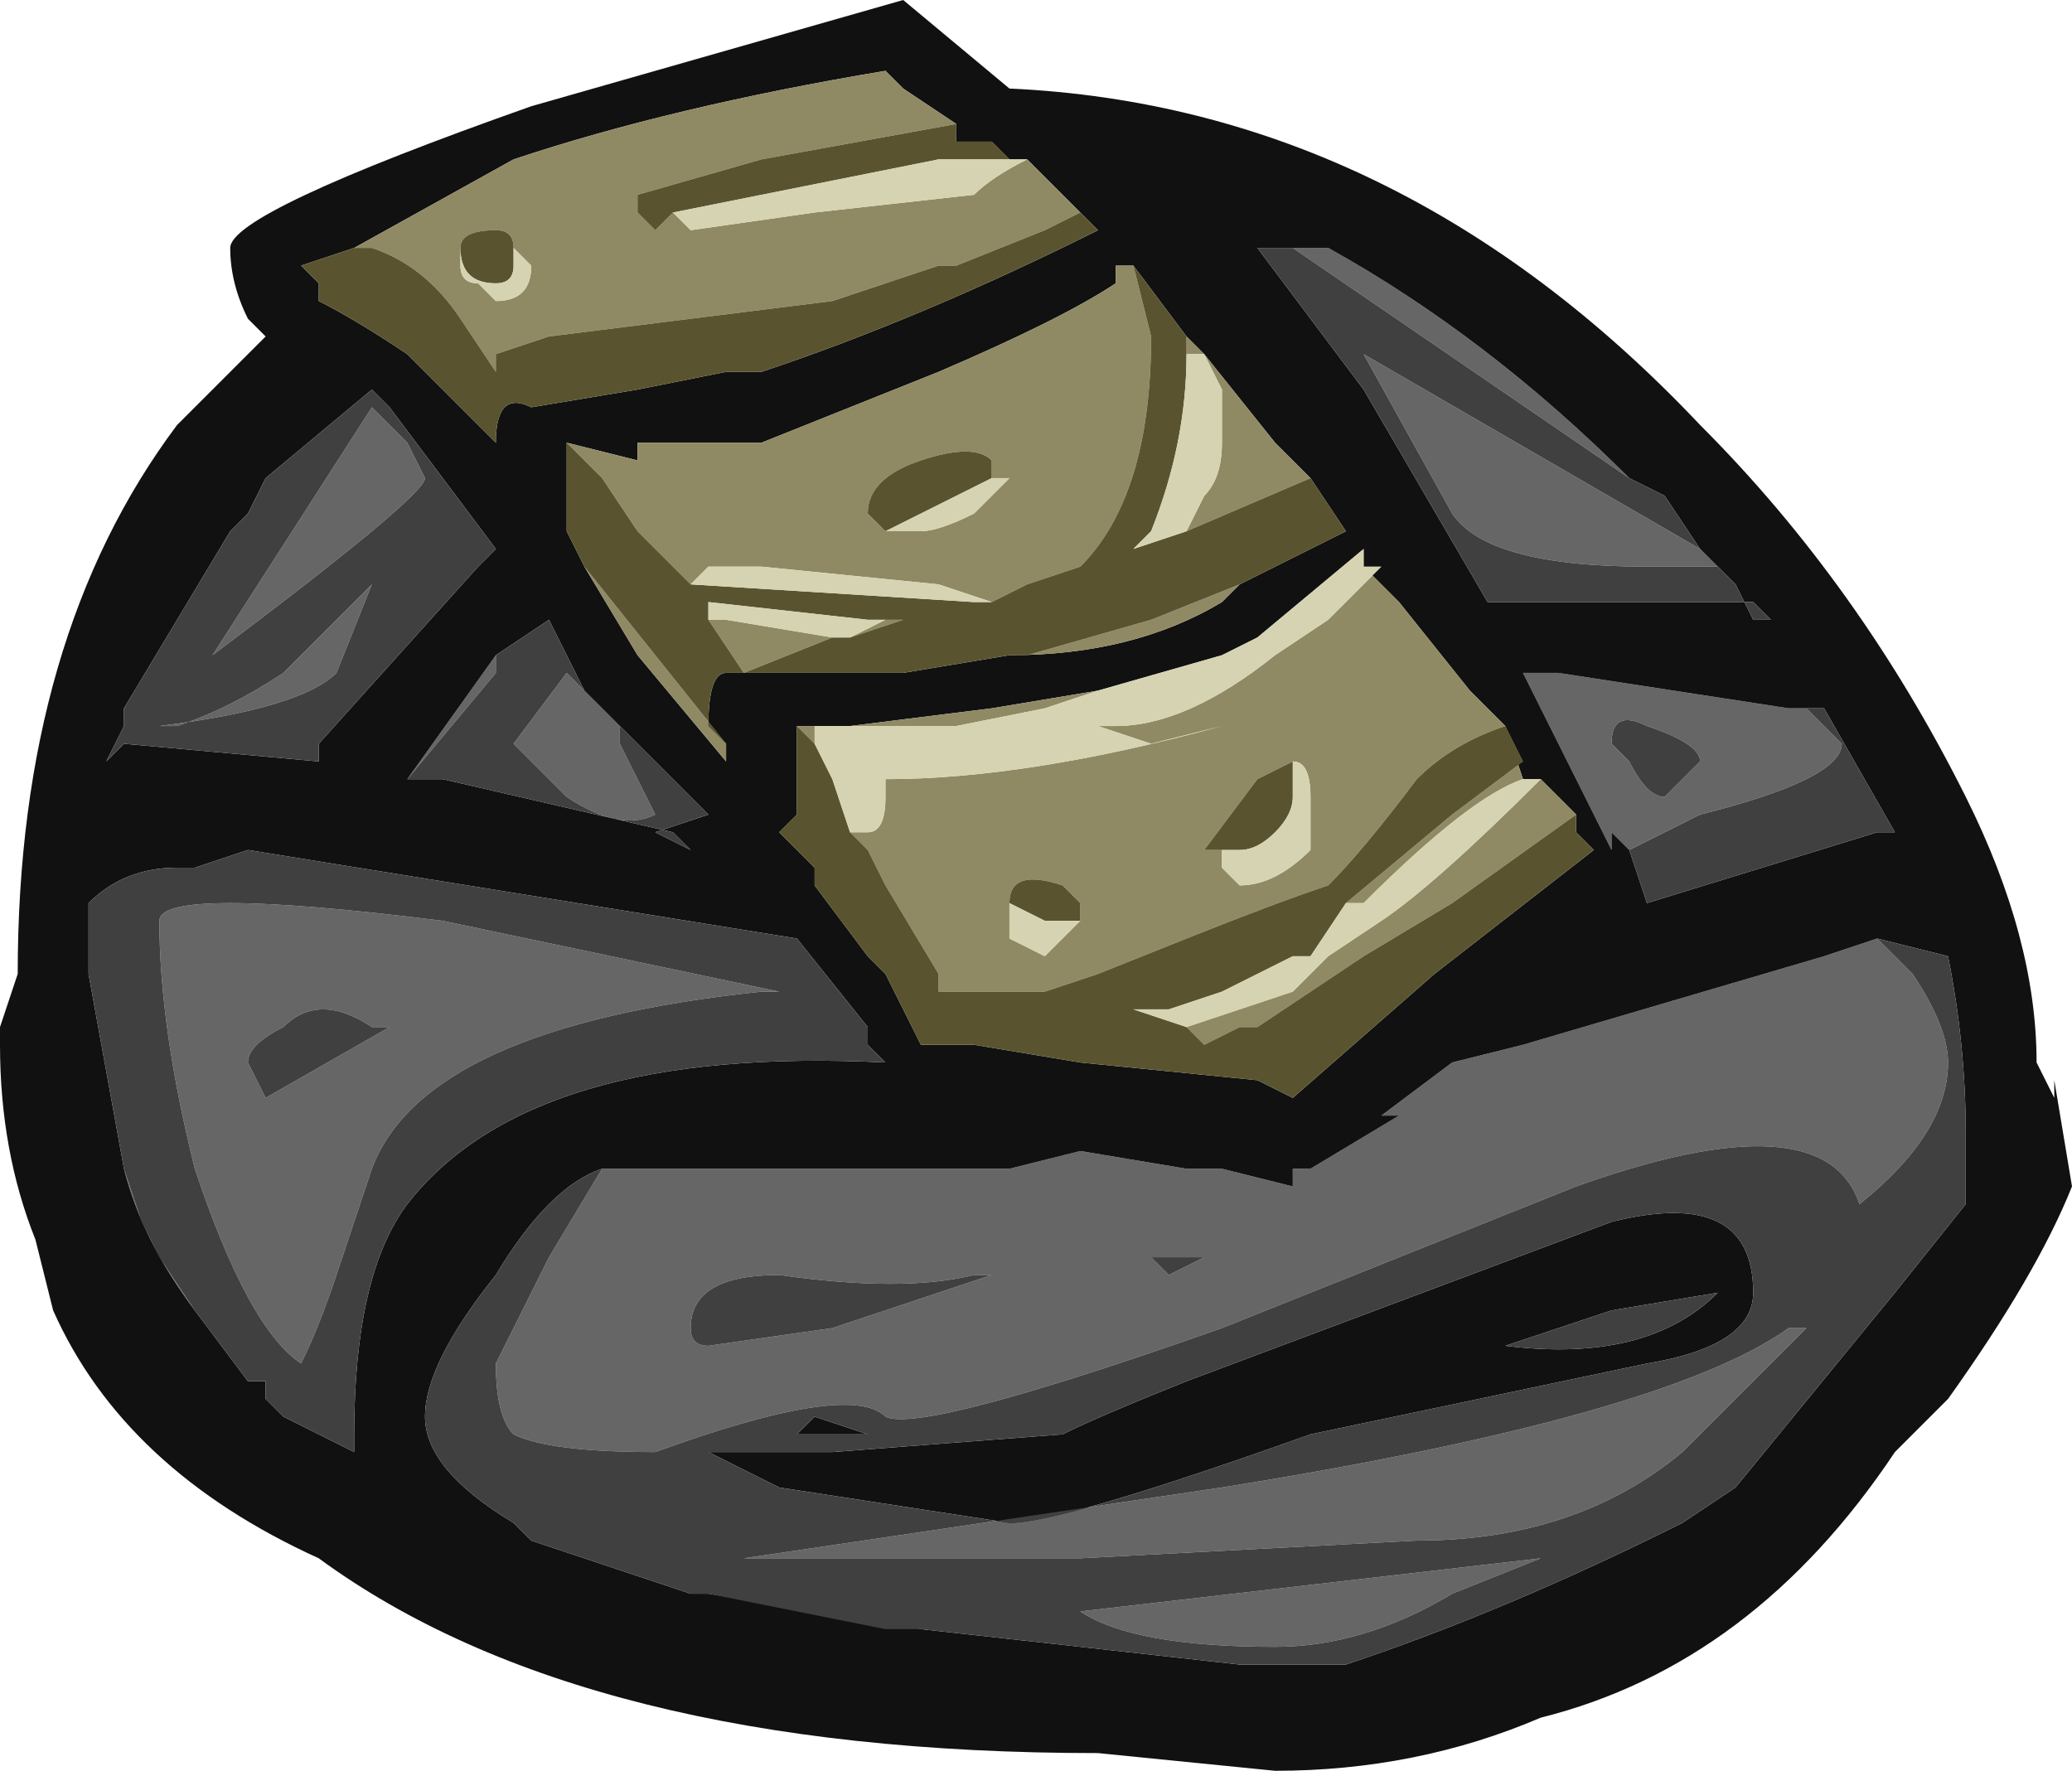 <?xml version="1.0" encoding="UTF-8" standalone="no"?>
<svg xmlns:ffdec="https://www.free-decompiler.com/flash" xmlns:xlink="http://www.w3.org/1999/xlink" ffdec:objectType="frame" height="35.0px" width="40.95px" xmlns="http://www.w3.org/2000/svg">
  <g transform="matrix(1.0, 0.0, 0.0, 1.0, 20.65, 34.65)">
    <use ffdec:characterId="313" height="5.0" transform="matrix(7.0, 0.0, 0.0, 7.0, -20.65, -34.65)" width="5.85" xlink:href="#shape0"/>
  </g>
  <defs>
    <g id="shape0" transform="matrix(1.0, 0.0, 0.0, 1.0, 2.95, 4.95)">
      <path d="M1.95 -3.3 L1.9 -3.35 1.7 -3.35 Q1.25 -3.35 1.15 -3.5 L0.9 -3.95 1.85 -3.4 1.95 -3.3 M1.65 -3.6 L0.7 -4.25 0.8 -4.25 Q1.25 -4.0 1.65 -3.6 M0.45 -4.4 L0.45 -4.4 M1.7 -2.9 Q1.6 -2.95 1.6 -2.85 L1.65 -2.8 Q1.7 -2.7 1.75 -2.7 L1.85 -2.8 Q1.85 -2.85 1.7 -2.9 M2.1 -2.95 L2.15 -2.95 2.25 -2.85 Q2.25 -2.75 1.85 -2.65 L1.65 -2.55 1.6 -2.6 1.6 -2.55 1.35 -3.05 1.45 -3.05 2.1 -2.95 M2.35 -2.3 L2.45 -2.2 Q2.55 -2.05 2.55 -1.95 2.55 -1.75 2.3 -1.55 2.2 -1.85 1.5 -1.6 L0.5 -1.2 Q-0.35 -0.9 -0.45 -0.95 -0.55 -1.05 -1.1 -0.85 -1.4 -0.85 -1.5 -0.9 -1.55 -0.95 -1.55 -1.1 L-1.4 -1.4 -1.25 -1.65 -0.1 -1.65 0.1 -1.7 0.4 -1.65 0.5 -1.65 0.7 -1.6 0.7 -1.65 0.75 -1.65 1.0 -1.8 0.95 -1.8 1.15 -1.95 1.35 -2.0 2.2 -2.25 2.35 -2.3 M-0.95 -0.45 L-0.45 -0.35 -0.35 -0.35 -0.95 -0.45 M0.45 -1.4 L0.3 -1.4 0.35 -1.35 0.45 -1.4 M1.05 -0.6 L0.1 -0.55 -0.85 -0.55 0.5 -0.75 Q1.75 -0.95 2.1 -1.2 L2.15 -1.2 Q1.95 -1.0 1.8 -0.85 1.5 -0.6 1.05 -0.6 M0.65 -0.3 Q0.25 -0.3 0.1 -0.4 L1.4 -0.55 1.15 -0.45 Q0.9 -0.3 0.65 -0.3 M-1.8 -3.7 L-1.75 -3.6 Q-1.75 -3.55 -2.35 -3.1 L-1.9 -3.8 -1.8 -3.7 M-1.3 -3.0 L-1.2 -2.9 -1.2 -2.85 -1.1 -2.65 Q-1.2 -2.6 -1.35 -2.7 L-1.5 -2.85 -1.35 -3.05 -1.3 -3.0 M-1.7 -2.75 L-1.8 -2.75 -1.55 -3.1 -1.55 -3.05 -1.8 -2.75 -1.7 -2.75 M-0.75 -2.15 L-0.8 -2.15 Q-1.75 -2.05 -1.9 -1.65 L-2.0 -1.35 Q-2.05 -1.2 -2.1 -1.1 -2.25 -1.2 -2.4 -1.65 -2.5 -2.05 -2.5 -2.35 -2.5 -2.45 -1.7 -2.35 L-0.75 -2.15 M-2.6 -1.65 L-2.55 -1.5 -2.5 -1.4 -2.4 -1.25 Q-2.55 -1.45 -2.6 -1.65 M-2.25 -1.95 L-2.2 -1.85 -1.85 -2.05 -1.9 -2.05 Q-2.05 -2.15 -2.15 -2.05 -2.25 -2.0 -2.25 -1.95 M-1.9 -3.3 L-2.0 -3.05 Q-2.1 -2.95 -2.5 -2.9 L-2.45 -2.9 Q-2.3 -2.95 -2.15 -3.05 L-1.9 -3.3 M-0.15 -1.35 L-0.2 -1.35 Q-0.4 -1.3 -0.75 -1.35 -1.0 -1.35 -1.0 -1.2 -1.0 -1.15 -0.95 -1.15 L-0.6 -1.2 -0.15 -1.35" fill="#666666" fill-rule="evenodd" stroke="none"/>
      <path d="M0.7 -4.25 L0.6 -4.25 0.9 -3.85 1.25 -3.25 2.0 -3.25 2.05 -3.2 2.0 -3.2 1.95 -3.3 1.85 -3.4 1.75 -3.55 1.65 -3.6 Q1.25 -4.0 0.8 -4.25 L0.7 -4.25 M0.45 -4.4 L0.45 -4.4 M0.25 -4.2 L0.2 -4.2 0.2 -4.15 Q0.05 -4.05 -0.3 -3.9 -0.55 -3.8 -0.8 -3.7 L-1.15 -3.7 -1.15 -3.65 -1.35 -3.7 -1.35 -3.45 -1.3 -3.35 -1.15 -3.1 -0.9 -2.8 -0.9 -2.85 -0.95 -2.9 Q-0.95 -3.05 -0.9 -3.05 L-0.4 -3.05 -0.1 -3.1 Q0.25 -3.1 0.5 -3.25 L0.55 -3.3 0.85 -3.45 0.75 -3.6 0.65 -3.7 0.45 -3.95 0.4 -4.0 0.25 -4.2 M-1.95 -4.25 L-2.1 -4.2 -2.05 -4.15 -2.05 -4.1 Q-1.95 -4.05 -1.8 -3.95 L-1.55 -3.7 Q-1.55 -3.85 -1.45 -3.8 L-1.15 -3.85 -0.9 -3.9 -0.8 -3.9 Q-0.35 -4.05 0.15 -4.3 L0.1 -4.35 -0.05 -4.5 -0.1 -4.5 -0.15 -4.55 -0.25 -4.55 -0.25 -4.6 -0.4 -4.7 -0.45 -4.75 Q-1.05 -4.65 -1.5 -4.5 L-1.95 -4.25 M1.65 -2.55 L1.7 -2.4 2.35 -2.6 2.4 -2.6 2.2 -2.95 2.1 -2.95 1.45 -3.05 1.35 -3.05 1.6 -2.55 1.6 -2.6 1.65 -2.55 M-0.65 -2.45 L-0.5 -2.25 -0.45 -2.2 -0.35 -2.0 -0.2 -2.0 0.1 -1.95 0.6 -1.9 0.7 -1.85 1.1 -2.2 1.55 -2.55 1.5 -2.6 1.5 -2.65 1.4 -2.75 1.35 -2.75 1.3 -2.9 1.2 -3.0 1.0 -3.25 0.9 -3.35 0.9 -3.4 0.6 -3.15 0.5 -3.1 0.15 -3.0 -0.15 -2.95 -0.55 -2.9 -0.7 -2.9 -0.7 -2.65 -0.75 -2.6 -0.65 -2.5 -0.65 -2.45 M2.85 -1.85 L2.85 -1.9 2.9 -1.6 Q2.8 -1.35 2.55 -1.0 L2.4 -0.85 Q2.0 -0.25 1.4 -0.1 1.05 0.05 0.65 0.05 L0.15 0.0 Q-1.3 0.0 -2.05 -0.55 -2.6 -0.8 -2.8 -1.25 L-2.85 -1.45 Q-2.95 -1.7 -2.95 -2.0 L-2.95 -2.05 -2.9 -2.2 Q-2.9 -3.15 -2.45 -3.75 L-2.2 -4.0 -2.25 -4.05 Q-2.3 -4.15 -2.3 -4.25 -2.3 -4.35 -1.45 -4.65 L-0.4 -4.95 -0.1 -4.7 Q1.0 -4.65 1.85 -3.75 2.3 -3.3 2.6 -2.7 2.8 -2.3 2.8 -1.95 L2.85 -1.85 M-0.35 -0.35 L0.55 -0.25 0.85 -0.25 Q1.3 -0.4 1.8 -0.65 L1.95 -0.75 2.4 -1.3 2.6 -1.55 2.6 -1.75 Q2.6 -2.0 2.55 -2.25 L2.35 -2.3 2.2 -2.25 1.35 -2.0 1.15 -1.95 0.95 -1.8 1.0 -1.8 0.75 -1.65 0.7 -1.65 0.7 -1.6 0.5 -1.65 0.4 -1.65 0.1 -1.7 -0.1 -1.65 -1.25 -1.65 Q-1.4 -1.6 -1.55 -1.35 -1.75 -1.1 -1.75 -0.95 -1.75 -0.8 -1.5 -0.65 L-1.45 -0.6 -1.0 -0.45 -0.95 -0.45 -0.35 -0.35 M0.4 -1.05 L1.6 -1.5 Q2.0 -1.6 2.0 -1.3 2.0 -1.15 1.7 -1.1 L0.75 -0.9 Q0.05 -0.65 -0.1 -0.65 L-0.75 -0.75 -0.95 -0.85 -0.6 -0.85 0.05 -0.9 Q0.15 -0.95 0.4 -1.05 M1.6 -1.25 L1.3 -1.15 Q1.7 -1.1 1.9 -1.3 L1.6 -1.25 M-1.85 -3.8 L-1.9 -3.85 -2.2 -3.6 -2.25 -3.5 -2.3 -3.45 -2.6 -2.95 -2.6 -2.9 -2.65 -2.8 -2.6 -2.85 -2.05 -2.8 -2.05 -2.85 -1.6 -3.35 -1.55 -3.4 -1.85 -3.8 M-1.35 -3.75 L-1.35 -3.75 M-1.3 -3.0 L-1.4 -3.2 -1.55 -3.1 -1.8 -2.75 -1.7 -2.75 -1.05 -2.6 -1.0 -2.55 -1.1 -2.6 -0.95 -2.65 -1.2 -2.9 -1.3 -3.0 M-2.4 -1.25 L-2.25 -1.05 -2.2 -1.05 -2.2 -1.0 -2.15 -0.95 -1.95 -0.85 -1.95 -0.9 Q-1.95 -1.35 -1.8 -1.55 -1.45 -2.0 -0.45 -1.95 L-0.5 -2.0 -0.5 -2.05 -0.7 -2.3 -2.25 -2.55 -2.4 -2.5 -2.45 -2.5 Q-2.6 -2.5 -2.7 -2.4 L-2.7 -2.2 -2.6 -1.65 Q-2.55 -1.45 -2.4 -1.25 M-0.65 -0.95 L-0.5 -0.9 -0.7 -0.9 -0.65 -0.95" fill="#111111" fill-rule="evenodd" stroke="none"/>
      <path d="M1.95 -3.3 L2.0 -3.2 2.05 -3.2 2.0 -3.25 1.25 -3.25 0.9 -3.85 0.6 -4.25 0.7 -4.25 1.65 -3.6 1.75 -3.55 1.85 -3.4 0.9 -3.95 1.15 -3.5 Q1.25 -3.35 1.7 -3.35 L1.9 -3.35 1.95 -3.3 M1.7 -2.9 Q1.85 -2.85 1.85 -2.8 L1.75 -2.7 Q1.7 -2.7 1.65 -2.8 L1.6 -2.85 Q1.6 -2.95 1.7 -2.9 M1.65 -2.55 L1.85 -2.65 Q2.25 -2.75 2.25 -2.85 L2.15 -2.95 2.1 -2.95 2.2 -2.95 2.4 -2.6 2.35 -2.6 1.7 -2.4 1.65 -2.55 M2.35 -2.3 L2.55 -2.25 Q2.6 -2.0 2.6 -1.75 L2.6 -1.55 2.4 -1.3 1.95 -0.75 1.8 -0.65 Q1.3 -0.4 0.85 -0.25 L0.55 -0.25 -0.35 -0.35 -0.45 -0.35 -0.95 -0.45 -1.0 -0.45 -1.45 -0.6 -1.5 -0.65 Q-1.75 -0.8 -1.75 -0.95 -1.75 -1.1 -1.55 -1.35 -1.4 -1.6 -1.25 -1.65 L-1.4 -1.4 -1.55 -1.1 Q-1.55 -0.95 -1.5 -0.9 -1.4 -0.85 -1.1 -0.85 -0.55 -1.05 -0.45 -0.95 -0.35 -0.9 0.5 -1.2 L1.5 -1.6 Q2.2 -1.85 2.3 -1.55 2.55 -1.75 2.55 -1.95 2.55 -2.05 2.45 -2.2 L2.35 -2.3 M0.45 -1.4 L0.35 -1.35 0.3 -1.4 0.45 -1.4 M0.4 -1.05 Q0.15 -0.95 0.05 -0.9 L-0.6 -0.85 -0.95 -0.85 -0.75 -0.75 -0.1 -0.65 Q0.05 -0.65 0.75 -0.9 L1.7 -1.1 Q2.0 -1.15 2.0 -1.3 2.0 -1.6 1.6 -1.5 L0.4 -1.05 M0.65 -0.3 Q0.9 -0.3 1.15 -0.45 L1.4 -0.55 0.1 -0.4 Q0.25 -0.3 0.65 -0.3 M1.05 -0.6 Q1.5 -0.6 1.8 -0.85 1.95 -1.0 2.15 -1.2 L2.1 -1.2 Q1.75 -0.95 0.5 -0.75 L-0.85 -0.55 0.1 -0.55 1.05 -0.6 M1.6 -1.25 L1.9 -1.3 Q1.7 -1.1 1.3 -1.15 L1.6 -1.25 M-1.85 -3.8 L-1.55 -3.4 -1.6 -3.35 -2.05 -2.85 -2.05 -2.8 -2.6 -2.85 -2.65 -2.8 -2.6 -2.9 -2.6 -2.95 -2.3 -3.45 -2.25 -3.5 -2.2 -3.6 -1.9 -3.85 -1.85 -3.8 M-1.8 -3.7 L-1.9 -3.8 -2.35 -3.1 Q-1.75 -3.55 -1.75 -3.6 L-1.8 -3.7 M-1.55 -3.1 L-1.4 -3.2 -1.3 -3.0 -1.35 -3.05 -1.5 -2.85 -1.35 -2.7 Q-1.2 -2.6 -1.1 -2.65 L-1.2 -2.85 -1.2 -2.9 -0.95 -2.65 -1.1 -2.6 -1.0 -2.55 -1.05 -2.6 -1.7 -2.75 -1.8 -2.75 -1.55 -3.05 -1.55 -3.1 M-0.75 -2.15 L-1.7 -2.35 Q-2.5 -2.45 -2.5 -2.35 -2.5 -2.05 -2.4 -1.65 -2.25 -1.2 -2.1 -1.1 -2.05 -1.2 -2.0 -1.35 L-1.9 -1.65 Q-1.75 -2.05 -0.8 -2.15 L-0.75 -2.15 M-2.6 -1.65 L-2.7 -2.2 -2.7 -2.4 Q-2.6 -2.5 -2.45 -2.5 L-2.4 -2.5 -2.25 -2.55 -0.7 -2.3 -0.5 -2.05 -0.5 -2.0 -0.45 -1.95 Q-1.45 -2.0 -1.8 -1.55 -1.95 -1.35 -1.95 -0.9 L-1.95 -0.85 -2.15 -0.95 -2.2 -1.0 -2.2 -1.05 -2.25 -1.05 -2.4 -1.25 -2.5 -1.4 -2.55 -1.5 -2.6 -1.65 M-1.9 -3.3 L-2.15 -3.05 Q-2.3 -2.95 -2.45 -2.9 L-2.5 -2.9 Q-2.1 -2.95 -2.0 -3.05 L-1.9 -3.3 M-2.25 -1.95 Q-2.25 -2.0 -2.15 -2.05 -2.05 -2.15 -1.9 -2.05 L-1.85 -2.05 -2.2 -1.85 -2.25 -1.95 M-0.65 -0.95 L-0.7 -0.9 -0.5 -0.9 -0.65 -0.95 M-0.15 -1.35 L-0.6 -1.2 -0.95 -1.15 Q-1.0 -1.15 -1.0 -1.2 -1.0 -1.35 -0.75 -1.35 -0.4 -1.3 -0.2 -1.35 L-0.15 -1.35" fill="#404040" fill-rule="evenodd" stroke="none"/>
      <path d="M0.25 -4.2 L0.3 -4.0 Q0.3 -3.55 0.1 -3.35 L-0.05 -3.3 -0.15 -3.25 -0.3 -3.3 -0.8 -3.35 -0.95 -3.35 -1.0 -3.3 -1.15 -3.45 -1.25 -3.6 -1.35 -3.7 -1.15 -3.65 -1.15 -3.7 -0.8 -3.7 Q-0.55 -3.8 -0.3 -3.9 0.05 -4.05 0.2 -4.15 L0.2 -4.2 0.25 -4.2 M0.1 -4.35 L0.0 -4.3 -0.25 -4.2 -0.3 -4.2 -0.6 -4.1 -1.4 -4.0 -1.55 -3.95 -1.55 -3.9 -1.65 -4.05 Q-1.75 -4.2 -1.9 -4.25 L-1.95 -4.25 -1.5 -4.5 Q-1.05 -4.65 -0.45 -4.75 L-0.4 -4.7 -0.25 -4.6 -0.8 -4.5 -1.15 -4.4 -1.15 -4.35 -1.1 -4.3 -1.05 -4.35 -1.0 -4.3 -0.65 -4.35 -0.2 -4.4 Q-0.15 -4.45 -0.05 -4.5 L0.1 -4.35 M0.45 -3.95 L0.65 -3.7 0.75 -3.6 0.4 -3.45 0.45 -3.55 Q0.5 -3.6 0.5 -3.7 L0.5 -3.85 0.45 -3.95 0.4 -3.95 0.4 -4.0 0.45 -3.95 M0.55 -3.3 L0.5 -3.25 Q0.25 -3.1 -0.1 -3.1 L-0.05 -3.1 0.3 -3.2 0.55 -3.3 M-0.9 -2.85 L-0.9 -2.8 -1.15 -3.1 -1.3 -3.35 -1.35 -3.45 -1.3 -3.35 -0.9 -2.85 M1.5 -2.65 L1.15 -2.4 0.9 -2.25 0.6 -2.05 0.55 -2.05 0.45 -2.0 0.4 -2.05 0.7 -2.15 0.8 -2.25 0.95 -2.35 Q1.1 -2.45 1.4 -2.75 L1.5 -2.65 M0.85 -2.4 L1.15 -2.65 1.35 -2.8 1.3 -2.9 Q1.15 -2.85 1.05 -2.75 0.9 -2.55 0.8 -2.45 0.65 -2.4 0.4 -2.3 L0.15 -2.2 0.0 -2.15 -0.3 -2.15 -0.3 -2.2 -0.45 -2.45 -0.5 -2.55 -0.55 -2.6 -0.5 -2.6 Q-0.45 -2.6 -0.45 -2.7 L-0.45 -2.75 Q-0.05 -2.75 0.5 -2.9 L0.3 -2.85 0.15 -2.9 0.2 -2.9 Q0.4 -2.9 0.65 -3.1 L0.8 -3.2 0.95 -3.35 0.9 -3.35 1.0 -3.25 1.2 -3.0 1.3 -2.9 1.35 -2.75 Q1.2 -2.7 0.9 -2.4 L0.85 -2.4 M-0.65 -2.85 L-0.7 -2.9 -0.55 -2.9 -0.15 -2.95 0.15 -3.0 0.0 -2.95 -0.25 -2.9 -0.65 -2.9 -0.65 -2.85 M-0.75 -2.6 L-0.65 -2.5 -0.65 -2.45 -0.65 -2.5 -0.75 -2.6 M0.7 -2.8 L0.6 -2.75 0.45 -2.55 0.55 -2.55 0.5 -2.55 0.5 -2.5 0.55 -2.45 Q0.65 -2.45 0.75 -2.55 L0.75 -2.7 Q0.75 -2.8 0.7 -2.8 M-0.1 -2.4 L-0.1 -2.3 0.0 -2.25 0.1 -2.35 0.1 -2.4 0.05 -2.45 Q-0.1 -2.5 -0.1 -2.4 M-1.5 -4.25 Q-1.5 -4.3 -1.55 -4.3 -1.65 -4.3 -1.65 -4.25 L-1.65 -4.2 Q-1.65 -4.15 -1.6 -4.15 L-1.55 -4.1 Q-1.45 -4.1 -1.45 -4.2 L-1.5 -4.25 M-1.35 -3.75 L-1.35 -3.75 M-0.45 -3.45 L-0.35 -3.45 Q-0.3 -3.45 -0.2 -3.5 L-0.1 -3.6 -0.15 -3.6 -0.15 -3.65 Q-0.2 -3.7 -0.35 -3.65 -0.5 -3.6 -0.5 -3.5 L-0.45 -3.45 M-0.55 -3.15 L-0.45 -3.2 -0.5 -3.2 -0.4 -3.2 -0.55 -3.15 M-0.95 -3.2 L-0.9 -3.2 -0.6 -3.15 -0.85 -3.05 -0.95 -3.2" fill="#8f8a64" fill-rule="evenodd" stroke="none"/>
      <path d="M-0.15 -3.25 L-0.05 -3.3 0.1 -3.35 Q0.3 -3.55 0.3 -4.0 L0.25 -4.2 0.4 -4.0 0.4 -3.95 Q0.4 -3.7 0.3 -3.45 L0.25 -3.4 0.4 -3.45 0.75 -3.6 0.85 -3.45 0.55 -3.3 0.3 -3.2 -0.05 -3.1 -0.1 -3.1 -0.4 -3.05 -0.9 -3.05 Q-0.95 -3.05 -0.95 -2.9 L-0.9 -2.85 -1.3 -3.35 -1.35 -3.45 -1.35 -3.7 -1.25 -3.6 -1.15 -3.45 -1.0 -3.3 -0.2 -3.25 -0.15 -3.25 M-1.95 -4.25 L-1.9 -4.25 Q-1.75 -4.2 -1.65 -4.05 L-1.55 -3.9 -1.55 -3.95 -1.4 -4.0 -0.6 -4.1 -0.3 -4.2 -0.25 -4.2 0.0 -4.3 0.1 -4.35 0.15 -4.3 Q-0.35 -4.05 -0.8 -3.9 L-0.9 -3.9 -1.15 -3.85 -1.45 -3.8 Q-1.55 -3.85 -1.55 -3.7 L-1.8 -3.95 Q-1.95 -4.05 -2.05 -4.1 L-2.05 -4.15 -2.1 -4.2 -1.95 -4.25 M-1.05 -4.35 L-1.1 -4.3 -1.15 -4.35 -1.15 -4.4 -0.8 -4.5 -0.25 -4.6 -0.25 -4.55 -0.15 -4.55 -0.1 -4.5 -0.3 -4.5 -1.05 -4.35 M1.5 -2.65 L1.5 -2.6 1.55 -2.55 1.1 -2.2 0.7 -1.85 0.6 -1.9 0.1 -1.95 -0.2 -2.0 -0.35 -2.0 -0.45 -2.2 -0.5 -2.25 -0.65 -2.45 -0.65 -2.5 -0.75 -2.6 -0.7 -2.65 -0.7 -2.9 -0.65 -2.85 -0.6 -2.75 -0.55 -2.6 -0.5 -2.55 -0.45 -2.45 -0.3 -2.2 -0.3 -2.15 0.0 -2.15 0.15 -2.2 0.4 -2.3 Q0.65 -2.4 0.8 -2.45 0.9 -2.55 1.05 -2.75 1.15 -2.85 1.3 -2.9 L1.35 -2.8 1.15 -2.65 0.85 -2.4 0.75 -2.25 0.7 -2.25 Q0.6 -2.2 0.5 -2.15 L0.35 -2.1 0.25 -2.1 0.4 -2.05 0.45 -2.0 0.55 -2.05 0.6 -2.05 0.9 -2.25 1.15 -2.4 1.5 -2.65 M0.55 -2.55 L0.45 -2.55 0.6 -2.75 0.7 -2.8 0.7 -2.7 Q0.7 -2.65 0.65 -2.6 0.6 -2.55 0.55 -2.55 M0.1 -2.35 L0.0 -2.35 -0.1 -2.4 Q-0.1 -2.5 0.05 -2.45 L0.1 -2.4 0.1 -2.35 M-1.65 -4.25 Q-1.65 -4.3 -1.55 -4.3 -1.5 -4.3 -1.5 -4.25 L-1.5 -4.2 Q-1.5 -4.15 -1.55 -4.15 -1.65 -4.15 -1.65 -4.25 M-0.45 -3.45 L-0.5 -3.5 Q-0.5 -3.6 -0.35 -3.65 -0.2 -3.7 -0.15 -3.65 L-0.15 -3.6 -0.45 -3.45 M-0.55 -3.15 L-0.4 -3.2 -0.5 -3.2 -0.95 -3.25 -0.95 -3.2 -0.85 -3.05 -0.6 -3.15 -0.55 -3.15" fill="#59542f" fill-rule="evenodd" stroke="none"/>
      <path d="M-1.0 -3.3 L-0.95 -3.35 -0.8 -3.35 -0.3 -3.3 -0.15 -3.25 -0.2 -3.25 -1.0 -3.3 M-0.05 -4.5 Q-0.15 -4.45 -0.2 -4.4 L-0.65 -4.35 -1.0 -4.3 -1.05 -4.35 -0.3 -4.5 -0.1 -4.5 -0.05 -4.5 M0.45 -3.95 L0.5 -3.85 0.5 -3.7 Q0.5 -3.6 0.45 -3.55 L0.4 -3.45 0.25 -3.4 0.3 -3.45 Q0.4 -3.7 0.4 -3.95 L0.45 -3.95 M0.4 -2.05 L0.25 -2.1 0.35 -2.1 0.5 -2.15 Q0.6 -2.2 0.7 -2.25 L0.75 -2.25 0.85 -2.4 0.9 -2.4 Q1.2 -2.7 1.35 -2.75 L1.4 -2.75 Q1.1 -2.45 0.95 -2.35 L0.8 -2.25 0.7 -2.15 0.4 -2.05 M-0.55 -2.6 L-0.6 -2.75 -0.65 -2.85 -0.65 -2.9 -0.25 -2.9 0.0 -2.95 0.15 -3.0 0.5 -3.1 0.6 -3.15 0.9 -3.4 0.9 -3.35 0.95 -3.35 0.8 -3.2 0.65 -3.1 Q0.4 -2.9 0.2 -2.9 L0.15 -2.9 0.3 -2.85 0.5 -2.9 Q-0.05 -2.75 -0.45 -2.75 L-0.45 -2.7 Q-0.45 -2.6 -0.5 -2.6 L-0.55 -2.6 M0.7 -2.8 Q0.75 -2.8 0.75 -2.7 L0.75 -2.55 Q0.65 -2.45 0.55 -2.45 L0.5 -2.5 0.5 -2.55 0.55 -2.55 Q0.6 -2.55 0.65 -2.6 0.7 -2.65 0.7 -2.7 L0.7 -2.8 M-0.1 -2.4 L0.0 -2.35 0.1 -2.35 0.0 -2.25 -0.1 -2.3 -0.1 -2.4 M-1.5 -4.25 L-1.45 -4.2 Q-1.45 -4.1 -1.55 -4.1 L-1.6 -4.15 Q-1.65 -4.15 -1.65 -4.2 L-1.65 -4.25 Q-1.65 -4.15 -1.55 -4.15 -1.5 -4.15 -1.5 -4.2 L-1.5 -4.25 M-0.15 -3.6 L-0.1 -3.6 -0.2 -3.5 Q-0.3 -3.45 -0.35 -3.45 L-0.45 -3.45 -0.15 -3.6 M-0.5 -3.2 L-0.45 -3.2 -0.55 -3.15 -0.6 -3.15 -0.9 -3.2 -0.95 -3.2 -0.95 -3.25 -0.5 -3.2" fill="#d5d3b1" fill-rule="evenodd" stroke="none"/>
    </g>
  </defs>
</svg>
